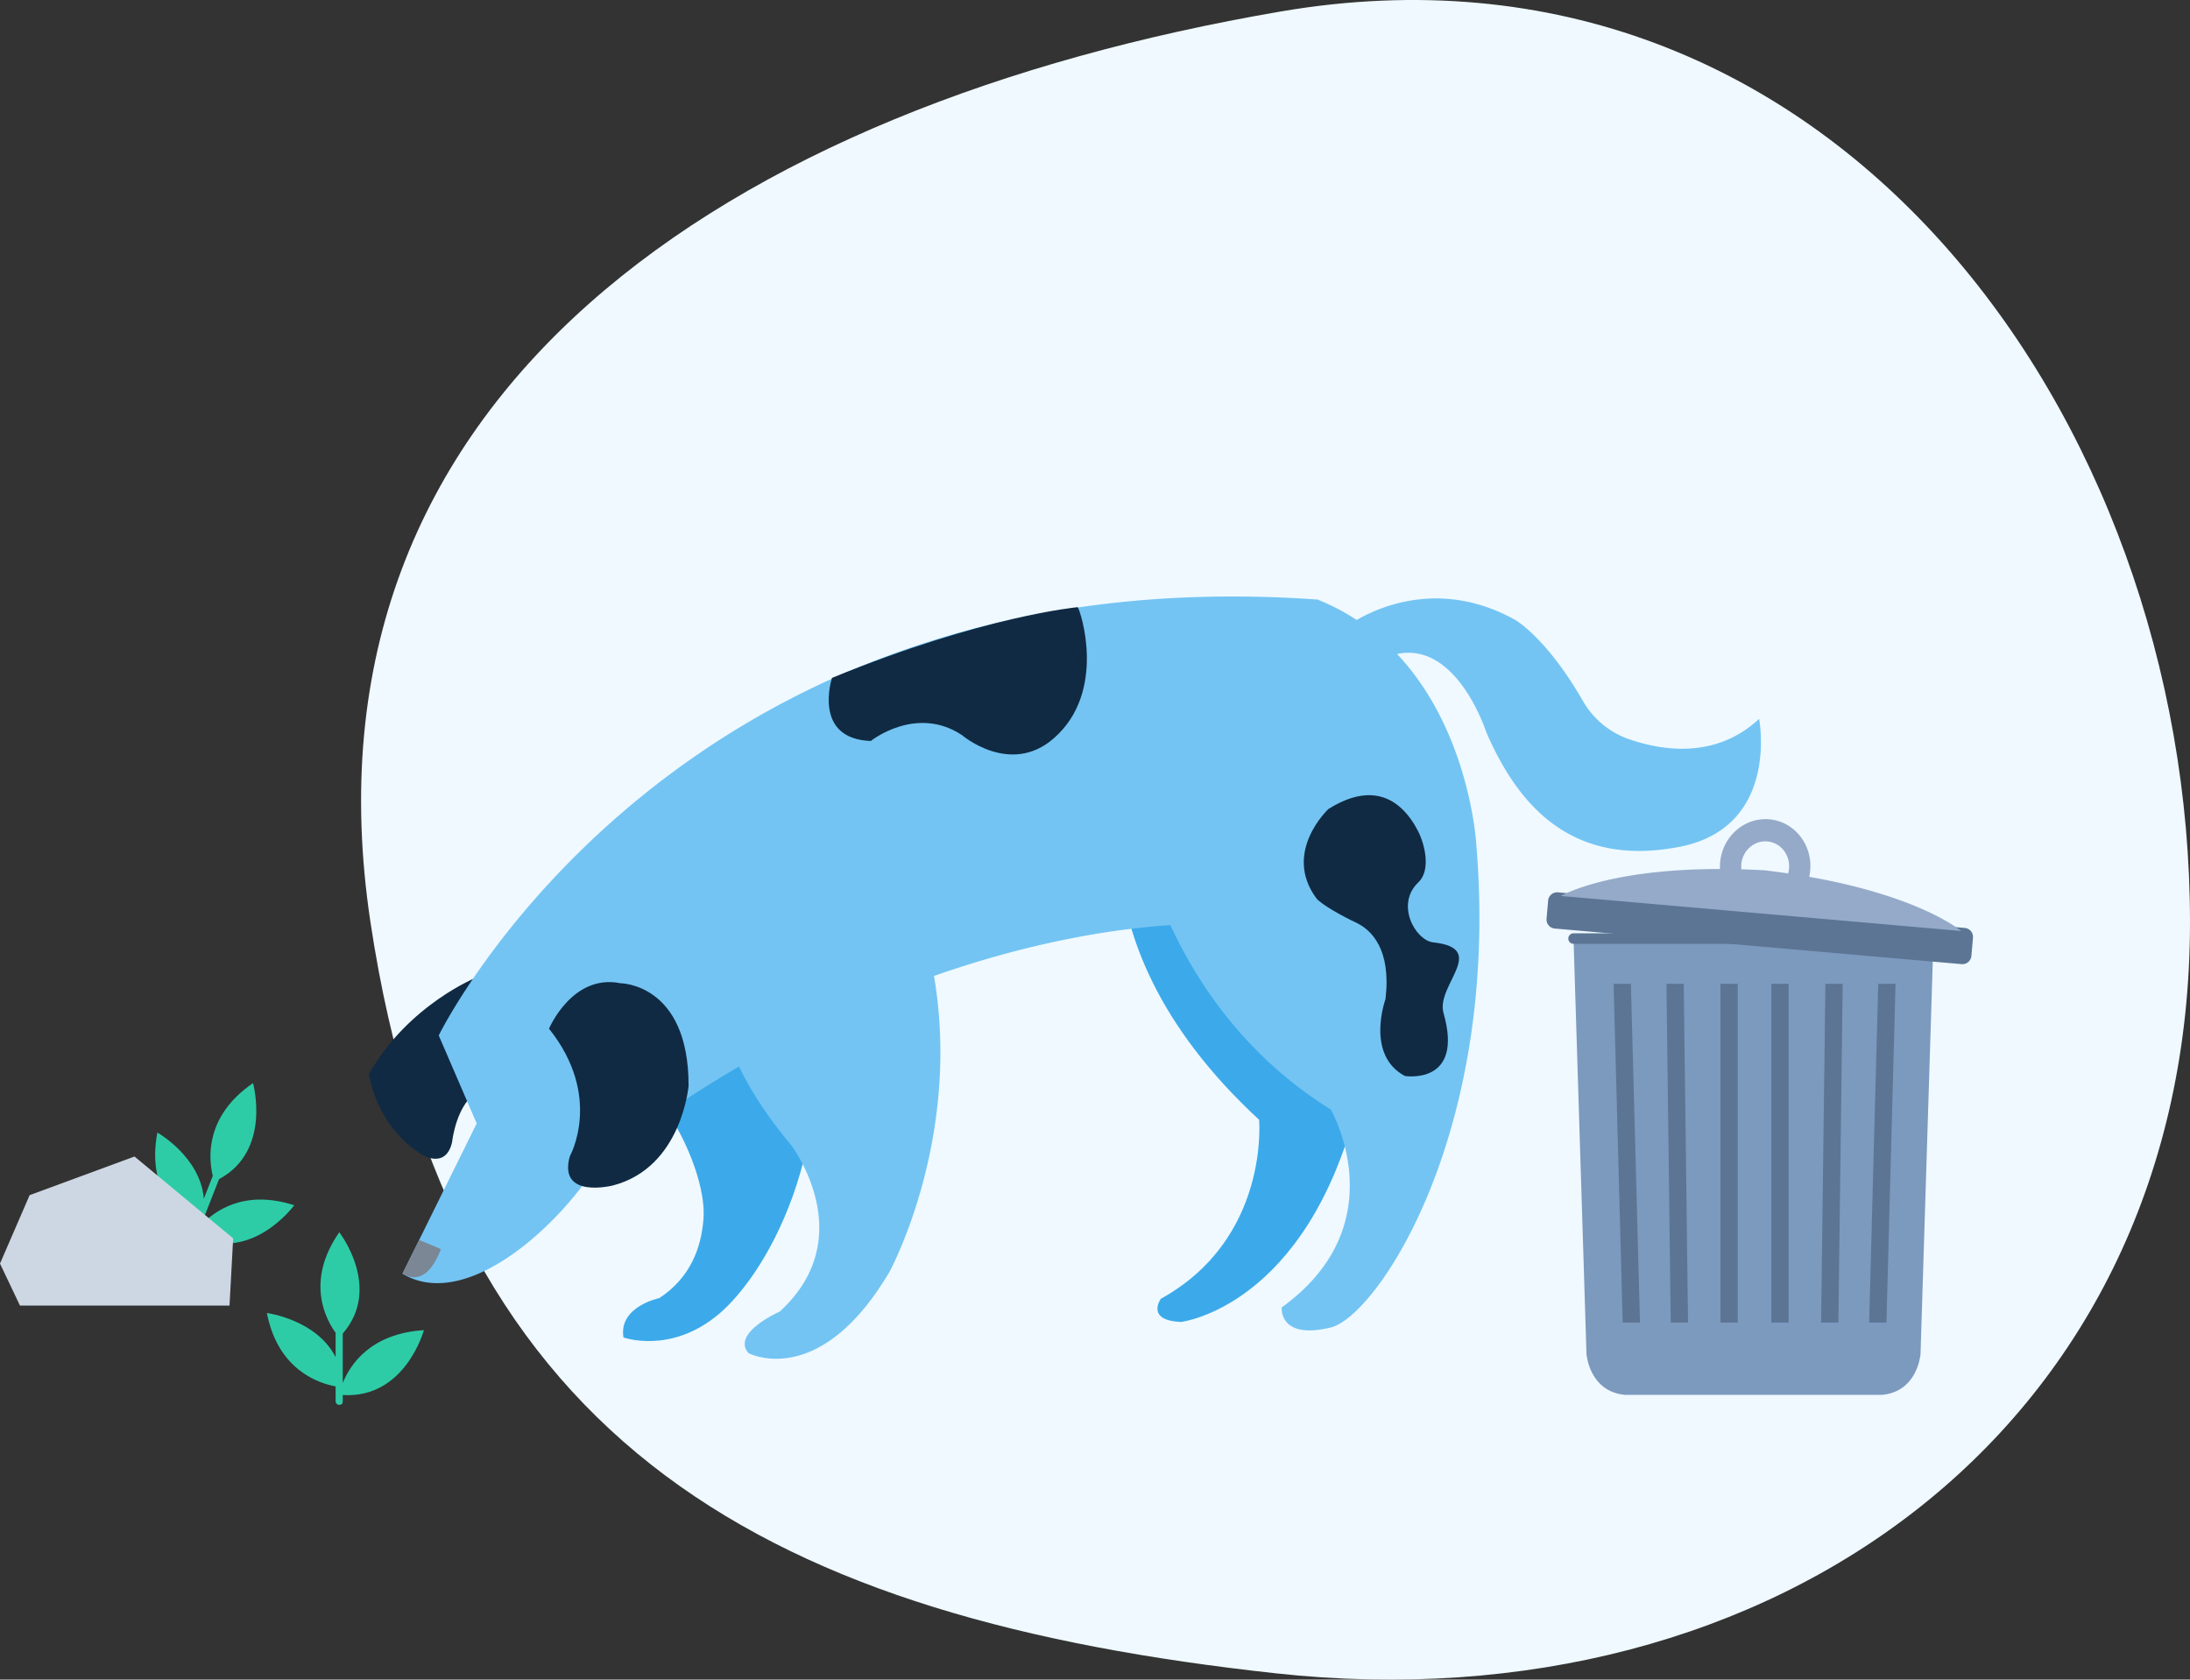 <svg width="279" height="214" fill="none" xmlns="http://www.w3.org/2000/svg"><rect width="100%" height="100%" fill="#333333" stroke="none"/><path fill-rule="evenodd" clip-rule="evenodd" d="M162.5 213.195c63.735 6.954 116.5-31.645 116.5-95.714S233.401-10.583 163.096 1.474C92.792 13.53 37.064 50.124 47.193 117.48c10.13 67.358 51.572 88.76 115.307 95.714z" fill="#EFF9FF"/><path fill-rule="evenodd" clip-rule="evenodd" d="M43.668 169.908v6.295c.906-2.255 3.476-6.301 10.332-6.727 0 0-2.363 8.748-10.332 8.265v.821c-.014.275-.125.333-.227.386l-.013.007c-.273.142-.654-.07-.67-.393v-1.921c-2.128-.385-7.35-2.068-8.758-9.354 0 0 6.348.844 8.758 5.63v-3.106c-1.185-1.623-3.913-6.521.467-12.811 0 0 5.5 7.078.443 12.908zM27.902 150.239l-2.309 5.89c1.653-1.784 5.48-4.642 11.89-2.566 0 0-5.364 7.333-12.454 4.005l-.3.769c-.115.252-.238.266-.35.279l-.015.002c-.3.035-.57-.301-.467-.61l.705-1.797c-1.8-1.129-5.945-4.588-4.556-11.913 0 0 5.479 3.079 5.922 8.427l1.139-2.906c-.485-1.946-1.177-7.514 5.124-11.819 0 0 2.42 8.608-4.329 12.239z" fill="#2DCCA7"/><path fill-rule="evenodd" clip-rule="evenodd" d="M0 160.993l3.776-8.72 13.357-4.922 12.57 10.425-.463 8.565H2.542L0 160.993z" fill="#CDD7E3"/><path fill-rule="evenodd" clip-rule="evenodd" d="M160.406 142.671c-26.123-24.157-15.937-46.2-15.937-46.2 2.842-10.165 12.175-19.1 19.927-18.564 7.751.535 13.012 8.402 13.012 8.402 12.379 22.237-4.469 54.34-4.469 54.34-6.507 25.93-22.487 27.782-22.487 27.782-4.556-.199-2.563-2.955-2.563-2.955 13.89-7.674 12.517-22.805 12.517-22.805zm-74.757.1c-16.285-20.587-9.316-33.102-9.316-33.102 11.363-9.273 22.423-1.936 26.838 12.829 4.101 24.63-6.106 40.292-11.567 44.906-6.152 5.198-12.176 2.998-12.176 2.998-.643-3.943 4.556-5.007 4.556-5.007 3.973-2.583 5.36-6.443 5.633-10.048.377-4.959-3.155-11.548-3.968-12.576z" fill="#3CAAEA"/><path fill-rule="evenodd" clip-rule="evenodd" d="M60.783 124.498S52.076 127.94 47 136.819c0 0 .812 6.619 6.785 10.318 0 0 3.013 1.867 3.808-1.613 0 0 .52-5.055 3.491-6.587 0 0 4.007-9.265-.3-14.439z" fill="#102A43"/><path fill-rule="evenodd" clip-rule="evenodd" d="M55.895 131.926l4.836 11.211-9.453 19.143c7.997 4.842 19.89-5.878 25.085-14.351a162.05 162.05 0 0117.786-12.043c1.451 3.017 3.566 6.323 6.562 9.902 0 0 9.091 11.75-1.382 21.324 0 0-6.186 2.722-3.978 5.288 0 0 9.033 4.799 17.98-10.378 0 0 9.208-16.895 5.657-37.675 13.531-4.753 24.295-6.107 30.122-6.475 3.484 7.56 9.657 16.772 20.427 23.491 0 0 8.464 14.585-6.252 25.215 0 0-.407 4.167 6.239 2.56 5.9-1.426 21.637-24.802 18.551-61.543 0 0-.763-14.342-10.093-24.27 7.631-1.616 11.325 9.86 11.325 9.86 4.373 10.191 11.48 17.226 24.575 14.727 12.908-2.464 10.224-16.32 10.224-16.32-5.512 5.135-12.316 4.074-16.631 2.57a10.865 10.865 0 01-5.8-4.824c-4.688-8.164-8.678-10.375-8.678-10.375-9.169-5.082-16.971-1.813-20.16.027a28.248 28.248 0 00-4.881-2.557l-.028-.036c-82.072-5.88-112.032 55.529-112.032 55.529z" fill="#73C4F3"/><path fill-rule="evenodd" clip-rule="evenodd" d="M79.048 125.274s8.69.019 8.675 13.055c0 0-.847 10.433-9.645 12.712 0 0-7.022 1.787-5.487-3.714 0 0 4.279-7.599-2.65-16.262 0 0 2.959-7.033 9.107-5.791zM105.994 86.37s-2.547 7.76 4.94 8.039c0 0 5.776-4.634 11.631-.74 0 0 6.113 5.23 11.648.432 6.899-5.98 3.406-16.395 3.085-16.741 0 0-11.947 1.078-31.304 9.01z" fill="#102A43"/><path fill-rule="evenodd" clip-rule="evenodd" d="M53.404 157.979l-2.124 4.246s2.817 2.364 4.893-3.078l-2.769-1.168z" fill="#7B8794"/><path fill-rule="evenodd" clip-rule="evenodd" d="M180.7 112.412c1.618-1.534.822-4.826-.038-6.509-1.071-2.096-2.956-4.473-6.025-4.587-1.501-.055-3.286.431-5.397 1.757 0 0-5.874 5.466-1.561 11.35.593.808 3.581 2.435 4.952 3.063 2.103.964 4.62 3.44 3.881 9.799 0 0-2.595 7.113 2.471 9.808 0 0 7.562 1.221 4.917-8.03-1.008-3.525 5.809-8.217-1.319-8.998-2.249-.246-4.857-4.829-1.881-7.653z" fill="#102A43"/><path fill-rule="evenodd" clip-rule="evenodd" d="M239.713 177.72H207.07c-4.588-.37-4.955-5.184-4.955-5.184l-1.653-52.952h45.859l-1.652 52.952s-.367 4.814-4.956 5.184z" fill="#7C99BE"/><path fill-rule="evenodd" clip-rule="evenodd" d="M251.352 119.482a1.153 1.153 0 00-1.041-1.253l-51.839-4.535a1.152 1.152 0 00-1.244 1.052l-.202 2.306a1.153 1.153 0 001.042 1.253l51.839 4.535a1.154 1.154 0 001.244-1.053l.201-2.305z" fill="#5C7594"/><path fill-rule="evenodd" clip-rule="evenodd" d="M249.847 118.617l-50.987-4.461s5.764-3.435 20.263-3.434a6.525 6.525 0 01.018-.837c.29-3.311 3.096-5.774 6.262-5.497 3.167.277 5.502 3.19 5.212 6.501a6.26 6.26 0 01-.127.828c14.268 2.514 19.351 6.893 19.359 6.9zm-22.045-7.335c.058-.201.097-.412.116-.629.154-1.754-1.084-3.298-2.762-3.445-1.677-.146-3.164 1.159-3.318 2.913-.019.217-.016.432.006.64.962.028 1.959.07 2.99.128l.11.013c.986.118 1.939.246 2.858.38z" fill="#95AAC9"/><path fill-rule="evenodd" clip-rule="evenodd" d="M208.93 168.509h-2.204l-1.159-43.161h2.204l1.159 43.161zm6.121 0h-2.203l-.547-43.161h2.202l.548 43.161zm4.134 0h2.203v-43.161h-2.203v43.161zm22.301-43.161l-1.159 43.161h-2.203l1.159-43.161h2.203zm-6.733 0l-.547 43.161h-2.203l.547-43.161h2.203zm-9.087 43.161h2.203v-43.161h-2.203v43.161zM200.462 120.254a.667.667 0 01-.663-.67c0-.369.297-.669.663-.669h45.854c.366 0 .663.3.663.669 0 .37-.297.67-.663.67h-45.854z" fill="#5C7594"/></svg>